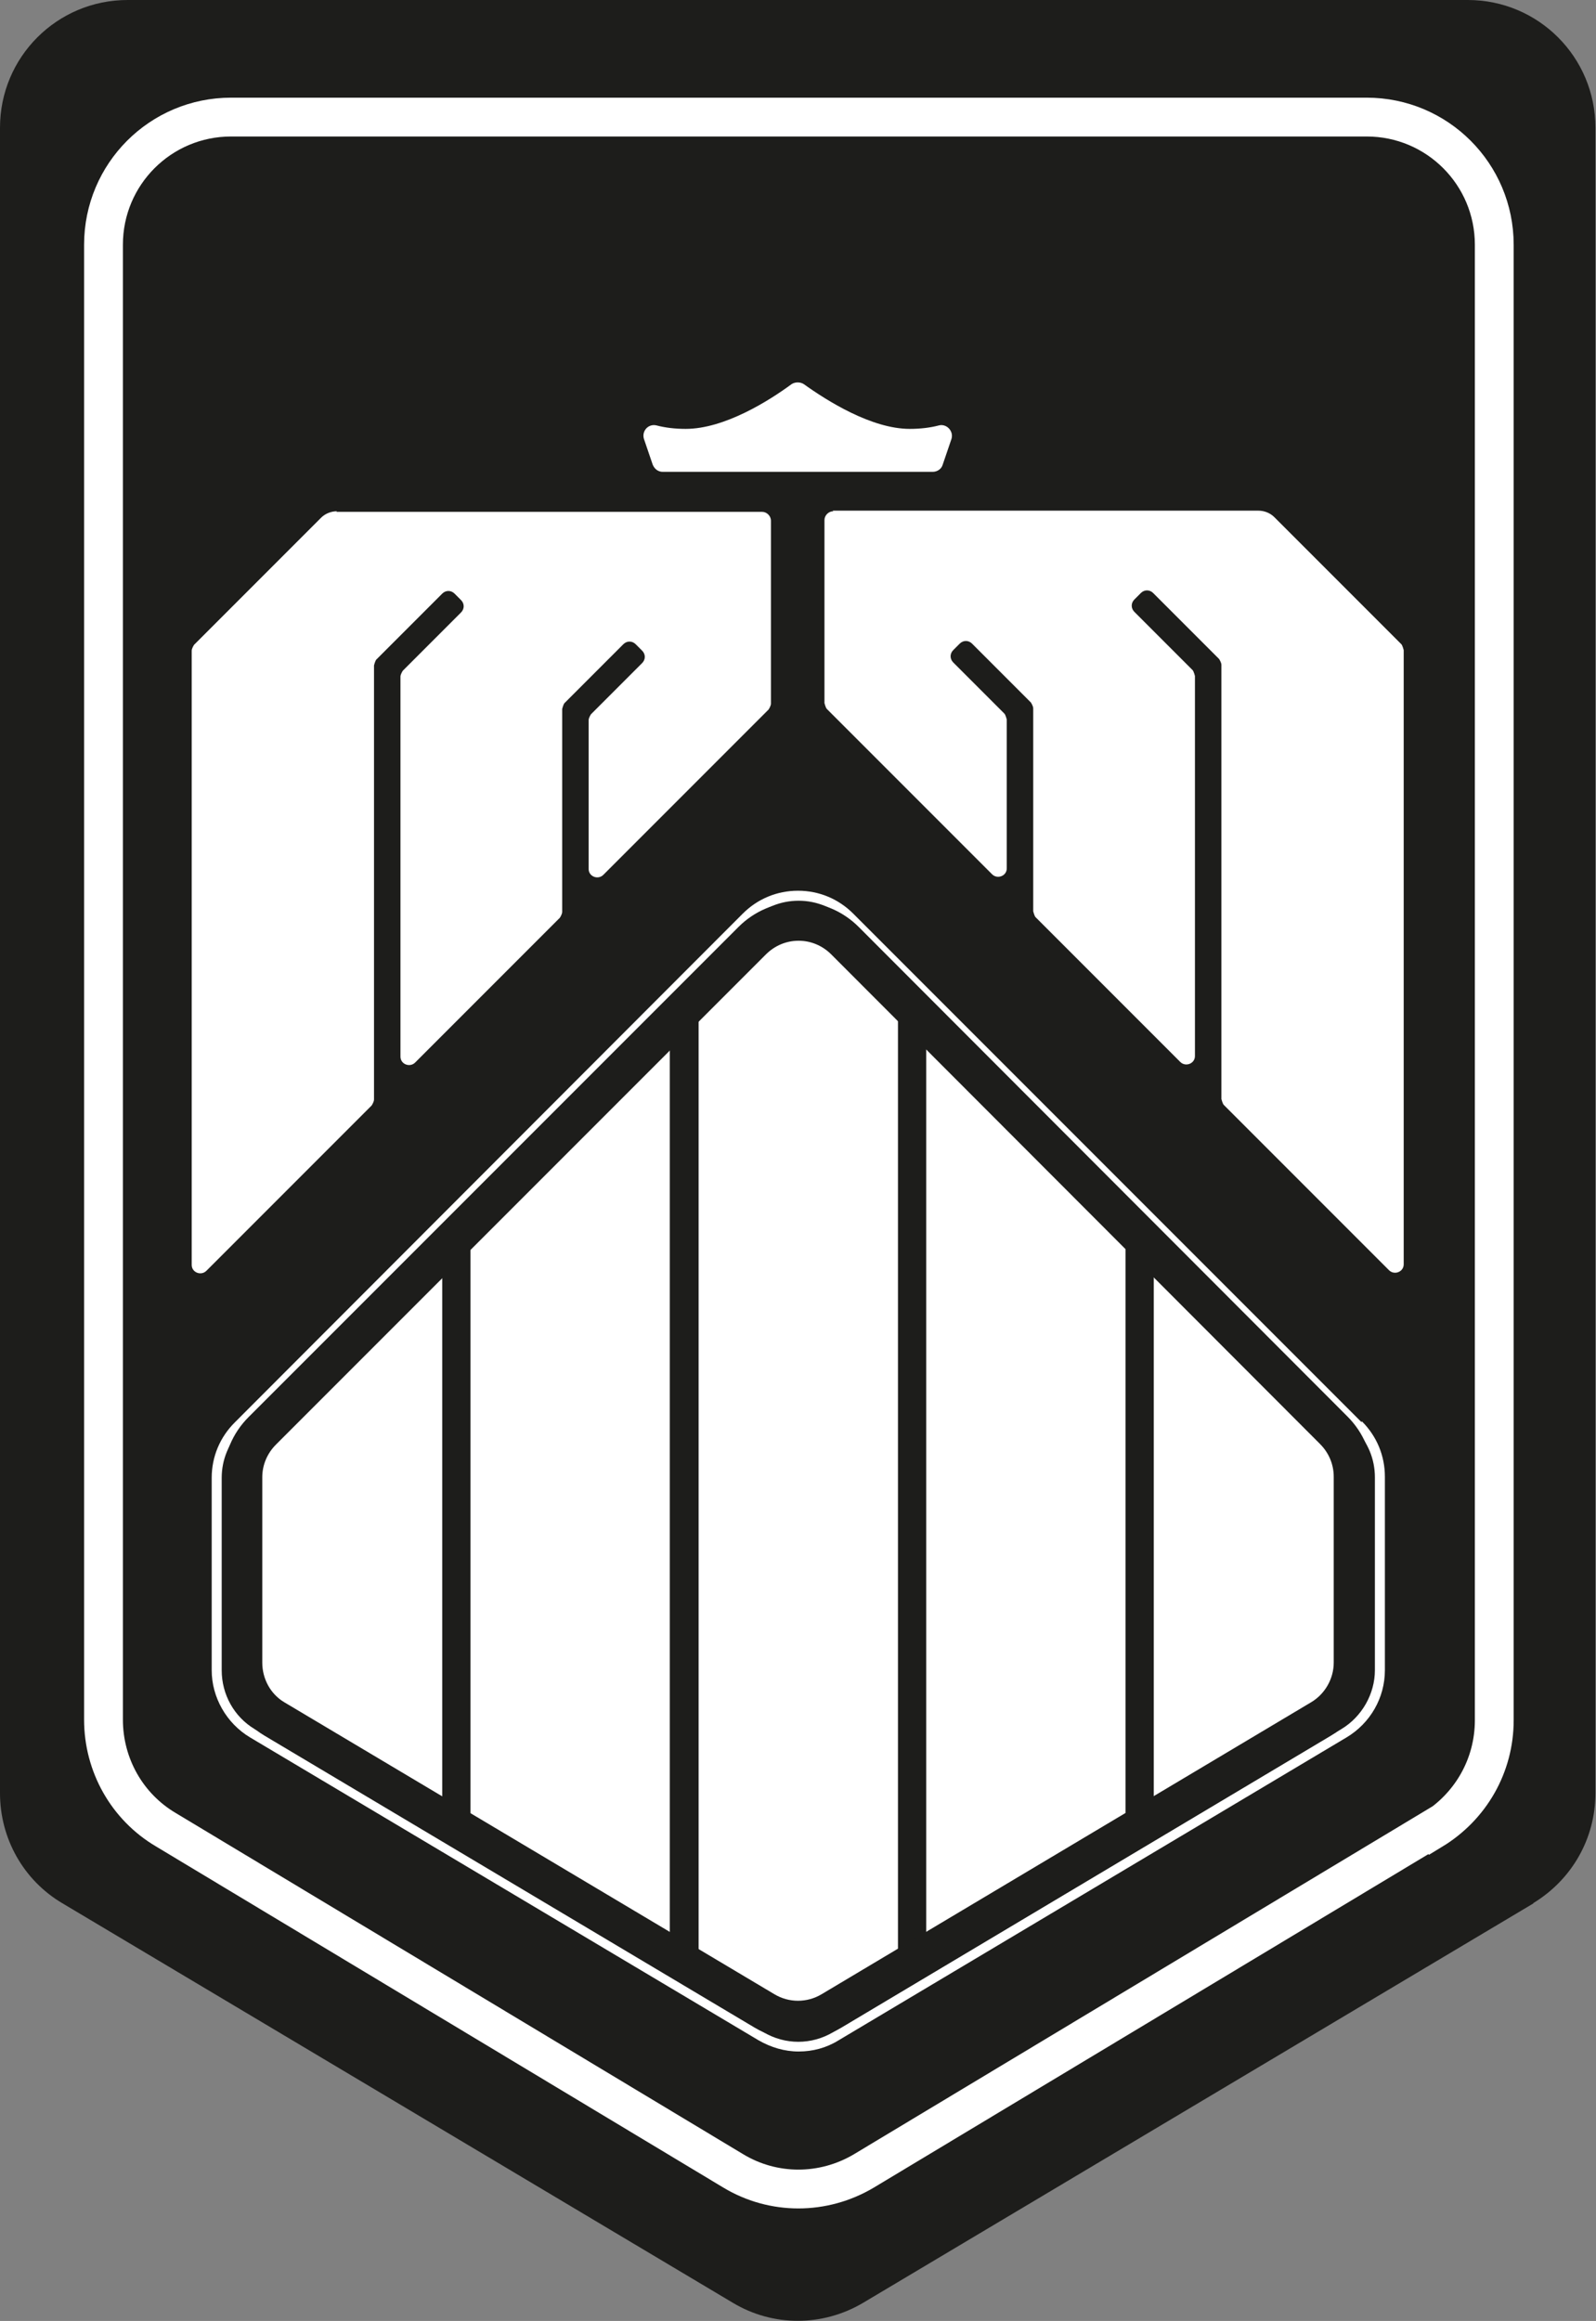<?xml version="1.0" encoding="UTF-8"?>
<svg id="Layer_2" data-name="Layer 2" xmlns="http://www.w3.org/2000/svg" xmlns:xlink="http://www.w3.org/1999/xlink" viewBox="0 0 27.14 39.45">
  <rect x="0" y="0" width="27.14" height="39.45" fill="#808080" stroke="none"/>
  <defs>
    <style>
      .cls-1 {
        stroke: #fff;
      }

      .cls-1, .cls-2 {
        fill: none;
        stroke-miterlimit: 10;
        stroke-width: .66px;
      }

      .cls-2 {
        stroke: #1d1d1b;
      }

      .cls-3 {
        clip-path: url(#clippath);
      }

      .cls-4 {
        fill: #1d1d1b;
      }

      .cls-4, .cls-5 {
        stroke-width: 0px;
      }

      .cls-5 {
        fill: #fff;
      }
    </style>
    <clipPath id="clippath">
      <path class="cls-2" d="M23.01,25.1v3.16c0,.39-.21.76-.55.96l-8.32,4.96c-.35.21-.79.21-1.14,0l-8.33-4.96c-.34-.2-.54-.57-.54-.96v-3.15c0-.3.12-.58.33-.79l8.33-8.33c.21-.21.49-.33.79-.33s.58.12.79.33l8.31,8.32c.21.21.33.49.33.79Z"/>
    </clipPath>
  </defs>
  <g id="Layer_1-2" data-name="Layer 1">
    <g>
      <g>
        <path class="cls-4" d="M26.08,32.35l-11.4,6.79c-.69.41-1.54.41-2.22,0l-11.4-6.79c-.66-.39-1.06-1.1-1.06-1.87V2.17C0,.97.97,0,2.17,0h22.79c1.2,0,2.17.97,2.17,2.17v28.31c0,.77-.4,1.47-1.06,1.87Z"/>
        <path class="cls-1" d="M24.34,31.1l-9.65,5.8c-.69.41-1.54.41-2.22,0l-9.65-5.8c-.66-.39-1.06-1.1-1.06-1.87V4.16c0-1.2.97-2.17,2.17-2.17h19.31c1.2,0,2.17.97,2.17,2.17v25.08c0,.77-.4,1.47-1.06,1.87Z"/>
        <g>
          <g>
            <path class="cls-5" d="M14.17,8.69c-.08,0-.15.07-.15.15v3.11s.02.08.04.1l2.81,2.81c.09.09.25.03.25-.1v-2.53s-.02-.08-.04-.1l-.87-.87c-.06-.06-.06-.15,0-.21l.11-.11c.06-.06.15-.06.21,0l1,1s.04.06.04.1v3.45s.02.08.04.1l2.46,2.46c.09.09.25.03.25-.1v-6.46s-.02-.08-.04-.1l-.99-.99c-.06-.06-.06-.15,0-.21l.11-.11c.06-.06.15-.06.21,0l1.12,1.12s.04.06.04.1v7.38s.02.08.04.1l2.81,2.81c.09.09.25.03.25-.1v-10.44s-.02-.08-.04-.1l-2.16-2.16c-.07-.07-.17-.11-.27-.11h-7.24Z"/>
            <path class="cls-5" d="M5.73,8.69c-.1,0-.2.04-.27.11l-2.16,2.16s-.04.06-.04.1v10.44c0,.13.16.19.25.1l2.81-2.81s.04-.06.04-.1v-7.38s.02-.08.04-.1l1.12-1.12c.06-.06.15-.06.21,0l.11.11c.06.06.06.15,0,.21l-.99.99s-.04.06-.04.1v6.46c0,.13.16.19.25.1l2.46-2.46s.04-.06.04-.1v-3.45s.02-.08.04-.1l1-1c.06-.06.15-.06.21,0l.11.11c.06.06.06.15,0,.21l-.87.87s-.04.06-.04.1v2.53c0,.13.16.19.25.1l2.81-2.81s.04-.06.04-.1v-3.11c0-.08-.07-.15-.15-.15h-7.24Z"/>
          </g>
          <path class="cls-5" d="M15.97,7.23c.13-.03.25.1.21.23l-.15.44c-.02.07-.09.12-.17.12h-4.59c-.08,0-.14-.05-.17-.12l-.15-.44c-.04-.13.07-.26.21-.23.15.04.32.06.5.06.66,0,1.42-.48,1.8-.76.06-.04.15-.04.21,0,.39.28,1.15.76,1.8.76.18,0,.35-.02.5-.06Z"/>
        </g>
        <path class="cls-5" d="M23.15,24.17l-8.64-8.64c-.25-.25-.58-.39-.94-.39s-.69.14-.94.39L3.99,24.18c-.25.25-.39.58-.39.94v3.27c0,.46.25.9.65,1.14l8.65,5.15c.21.12.44.19.68.19s.47-.06.68-.19l8.64-5.15c.4-.24.65-.67.65-1.14v-3.29c0-.36-.14-.69-.39-.94ZM23.38,28.39c0,.4-.22.79-.57,1l-8.64,5.15c-.37.22-.82.22-1.19,0l-8.65-5.15c-.35-.21-.56-.59-.56-1v-3.27c0-.31.12-.6.34-.82l8.65-8.65c.22-.22.51-.34.82-.34s.6.12.82.34l8.64,8.64c.22.22.34.51.34.82v3.29Z"/>
      </g>
      <g>
        <g class="cls-3">
          <g>
            <rect class="cls-5" x="19.62" y="12.83" width="3.39" height="26.62"/>
            <rect class="cls-5" x="15.75" y="12.83" width="3.39" height="26.62"/>
            <rect class="cls-5" x="11.88" y="12.83" width="3.39" height="26.62"/>
            <rect class="cls-5" x="8" y="12.83" width="3.39" height="26.62"/>
            <rect class="cls-5" x="4.13" y="12.83" width="3.39" height="26.62"/>
          </g>
        </g>
        <path class="cls-2" d="M23.01,25.1v3.16c0,.39-.21.76-.55.96l-8.32,4.96c-.35.21-.79.21-1.14,0l-8.33-4.96c-.34-.2-.54-.57-.54-.96v-3.15c0-.3.12-.58.33-.79l8.33-8.33c.21-.21.49-.33.79-.33s.58.12.79.33l8.31,8.32c.21.21.33.49.33.79Z"/>
      </g>
    </g>
  </g>
</svg>